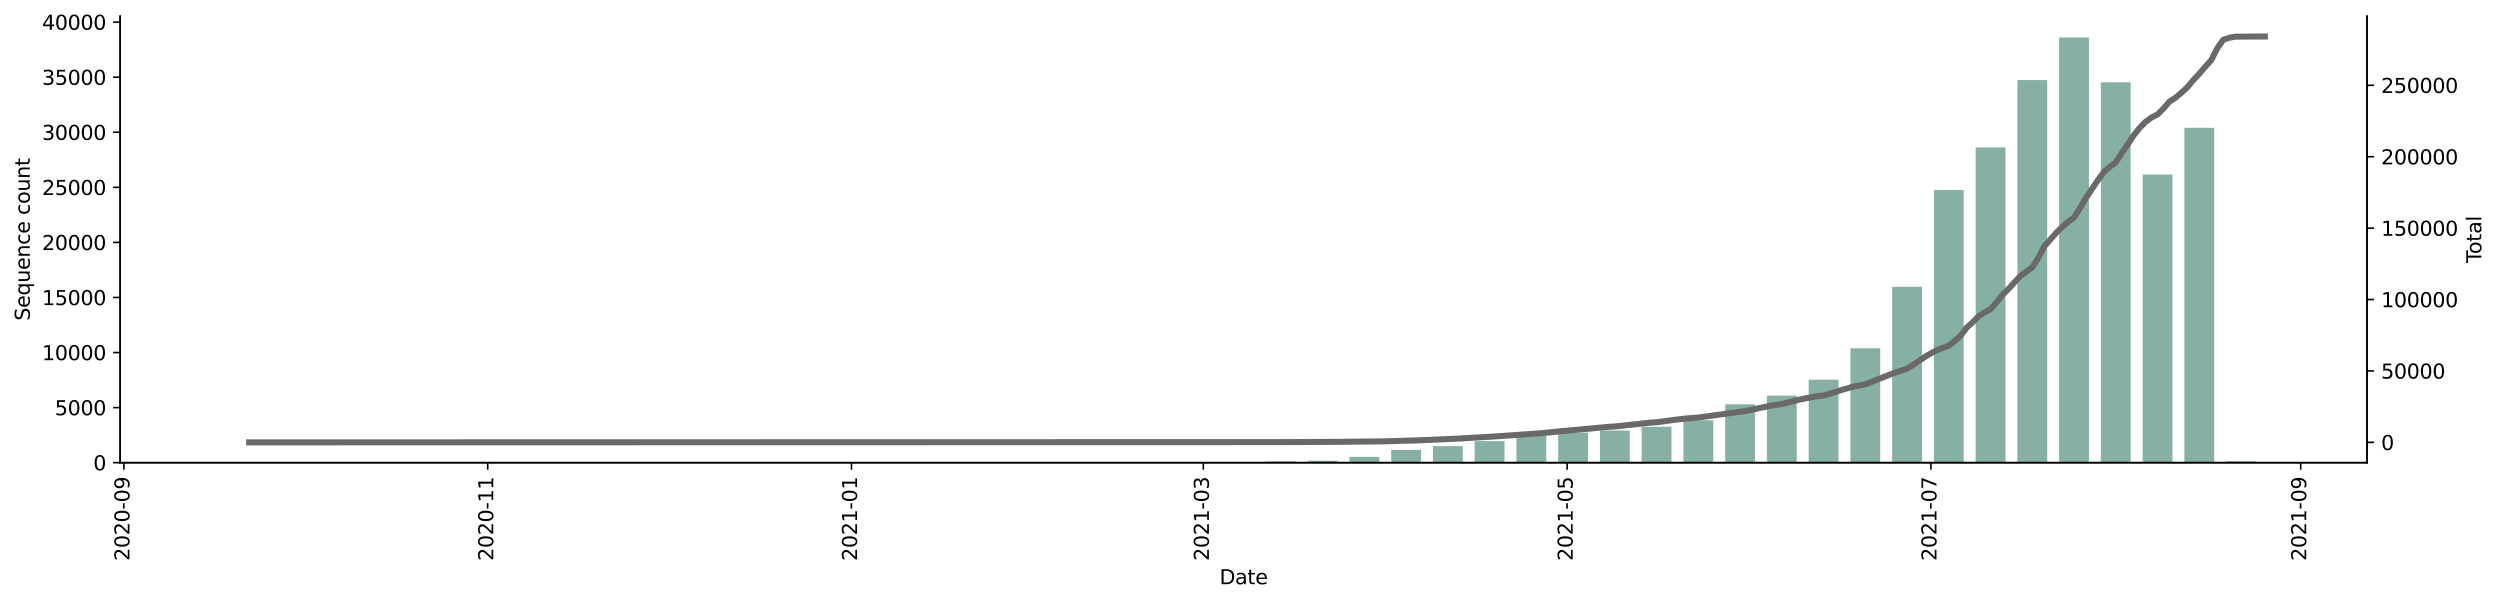 <?xml version="1.0" encoding="utf-8" standalone="no"?>
<!DOCTYPE svg PUBLIC "-//W3C//DTD SVG 1.1//EN"
  "http://www.w3.org/Graphics/SVG/1.1/DTD/svg11.dtd">
<svg height="299.464pt" version="1.1" viewBox="0 0 1241.744 299.464" width="1241.744pt" xmlns="http://www.w3.org/2000/svg" xmlns:xlink="http://www.w3.org/1999/xlink">
 <defs>
  <style type="text/css">*{stroke-linecap:butt;stroke-linejoin:round;}</style>
 </defs>
 <g id="figure_1">
  <g id="patch_1">
   <path d="M 0 299.464 
L 1241.744 299.464 
L 1241.744 0 
L 0 0 
z
" style="fill:#ffffff;"/>
  </g>
  <g id="axes_1">
   <g id="patch_2">
    <path d="M 59.691 229.803 
L 1175.691 229.803 
L 1175.691 8.043 
L 59.691 8.043 
z
" style="fill:#ffffff;"/>
   </g>
   <g id="patch_3">
    <path clip-path="url(#p8cb5286dc8)" d="M 110.418 229.803 
L 125.229 229.803 
L 125.229 229.797 
L 110.418 229.797 
z
" style="fill:#86b0a6;"/>
   </g>
   <g id="patch_4">
    <path clip-path="url(#p8cb5286dc8)" d="M 214.094 229.803 
L 228.905 229.803 
L 228.905 229.797 
L 214.094 229.797 
z
" style="fill:#86b0a6;"/>
   </g>
   <g id="patch_5">
    <path clip-path="url(#p8cb5286dc8)" d="M 234.829 229.803 
L 249.64 229.803 
L 249.64 229.797 
L 234.829 229.797 
z
" style="fill:#86b0a6;"/>
   </g>
   <g id="patch_6">
    <path clip-path="url(#p8cb5286dc8)" d="M 338.505 229.803 
L 353.316 229.803 
L 353.316 229.786 
L 338.505 229.786 
z
" style="fill:#86b0a6;"/>
   </g>
   <g id="patch_7">
    <path clip-path="url(#p8cb5286dc8)" d="M 359.241 229.803 
L 374.052 229.803 
L 374.052 229.797 
L 359.241 229.797 
z
" style="fill:#86b0a6;"/>
   </g>
   <g id="patch_8">
    <path clip-path="url(#p8cb5286dc8)" d="M 421.446 229.803 
L 436.257 229.803 
L 436.257 229.688 
L 421.446 229.688 
z
" style="fill:#86b0a6;"/>
   </g>
   <g id="patch_9">
    <path clip-path="url(#p8cb5286dc8)" d="M 442.182 229.803 
L 456.993 229.803 
L 456.993 229.792 
L 442.182 229.792 
z
" style="fill:#86b0a6;"/>
   </g>
   <g id="patch_10">
    <path clip-path="url(#p8cb5286dc8)" d="M 462.917 229.803 
L 477.728 229.803 
L 477.728 229.797 
L 462.917 229.797 
z
" style="fill:#86b0a6;"/>
   </g>
   <g id="patch_11">
    <path clip-path="url(#p8cb5286dc8)" d="M 483.652 229.803 
L 498.463 229.803 
L 498.463 229.786 
L 483.652 229.786 
z
" style="fill:#86b0a6;"/>
   </g>
   <g id="patch_12">
    <path clip-path="url(#p8cb5286dc8)" d="M 504.387 229.803 
L 519.198 229.803 
L 519.198 229.737 
L 504.387 229.737 
z
" style="fill:#86b0a6;"/>
   </g>
   <g id="patch_13">
    <path clip-path="url(#p8cb5286dc8)" d="M 525.123 229.803 
L 539.933 229.803 
L 539.933 229.759 
L 525.123 229.759 
z
" style="fill:#86b0a6;"/>
   </g>
   <g id="patch_14">
    <path clip-path="url(#p8cb5286dc8)" d="M 545.858 229.803 
L 560.669 229.803 
L 560.669 229.797 
L 545.858 229.797 
z
" style="fill:#86b0a6;"/>
   </g>
   <g id="patch_15">
    <path clip-path="url(#p8cb5286dc8)" d="M 566.593 229.803 
L 581.404 229.803 
L 581.404 229.775 
L 566.593 229.775 
z
" style="fill:#86b0a6;"/>
   </g>
   <g id="patch_16">
    <path clip-path="url(#p8cb5286dc8)" d="M 587.328 229.803 
L 602.139 229.803 
L 602.139 229.524 
L 587.328 229.524 
z
" style="fill:#86b0a6;"/>
   </g>
   <g id="patch_17">
    <path clip-path="url(#p8cb5286dc8)" d="M 608.064 229.803 
L 622.874 229.803 
L 622.874 229.524 
L 608.064 229.524 
z
" style="fill:#86b0a6;"/>
   </g>
   <g id="patch_18">
    <path clip-path="url(#p8cb5286dc8)" d="M 628.799 229.803 
L 643.61 229.803 
L 643.61 229.201 
L 628.799 229.201 
z
" style="fill:#86b0a6;"/>
   </g>
   <g id="patch_19">
    <path clip-path="url(#p8cb5286dc8)" d="M 649.534 229.803 
L 664.345 229.803 
L 664.345 228.84 
L 649.534 228.84 
z
" style="fill:#86b0a6;"/>
   </g>
   <g id="patch_20">
    <path clip-path="url(#p8cb5286dc8)" d="M 670.269 229.803 
L 685.08 229.803 
L 685.08 226.92 
L 670.269 226.92 
z
" style="fill:#86b0a6;"/>
   </g>
   <g id="patch_21">
    <path clip-path="url(#p8cb5286dc8)" d="M 691.004 229.803 
L 705.815 229.803 
L 705.815 223.479 
L 691.004 223.479 
z
" style="fill:#86b0a6;"/>
   </g>
   <g id="patch_22">
    <path clip-path="url(#p8cb5286dc8)" d="M 711.74 229.803 
L 726.551 229.803 
L 726.551 221.592 
L 711.74 221.592 
z
" style="fill:#86b0a6;"/>
   </g>
   <g id="patch_23">
    <path clip-path="url(#p8cb5286dc8)" d="M 732.475 229.803 
L 747.286 229.803 
L 747.286 219.076 
L 732.475 219.076 
z
" style="fill:#86b0a6;"/>
   </g>
   <g id="patch_24">
    <path clip-path="url(#p8cb5286dc8)" d="M 753.21 229.803 
L 768.021 229.803 
L 768.021 215.673 
L 753.21 215.673 
z
" style="fill:#86b0a6;"/>
   </g>
   <g id="patch_25">
    <path clip-path="url(#p8cb5286dc8)" d="M 773.945 229.803 
L 788.756 229.803 
L 788.756 214.908 
L 773.945 214.908 
z
" style="fill:#86b0a6;"/>
   </g>
   <g id="patch_26">
    <path clip-path="url(#p8cb5286dc8)" d="M 794.681 229.803 
L 809.492 229.803 
L 809.492 213.808 
L 794.681 213.808 
z
" style="fill:#86b0a6;"/>
   </g>
   <g id="patch_27">
    <path clip-path="url(#p8cb5286dc8)" d="M 815.416 229.803 
L 830.227 229.803 
L 830.227 211.954 
L 815.416 211.954 
z
" style="fill:#86b0a6;"/>
   </g>
   <g id="patch_28">
    <path clip-path="url(#p8cb5286dc8)" d="M 836.151 229.803 
L 850.962 229.803 
L 850.962 208.754 
L 836.151 208.754 
z
" style="fill:#86b0a6;"/>
   </g>
   <g id="patch_29">
    <path clip-path="url(#p8cb5286dc8)" d="M 856.886 229.803 
L 871.697 229.803 
L 871.697 200.811 
L 856.886 200.811 
z
" style="fill:#86b0a6;"/>
   </g>
   <g id="patch_30">
    <path clip-path="url(#p8cb5286dc8)" d="M 877.622 229.803 
L 892.432 229.803 
L 892.432 196.506 
L 877.622 196.506 
z
" style="fill:#86b0a6;"/>
   </g>
   <g id="patch_31">
    <path clip-path="url(#p8cb5286dc8)" d="M 898.357 229.803 
L 913.168 229.803 
L 913.168 188.564 
L 898.357 188.564 
z
" style="fill:#86b0a6;"/>
   </g>
   <g id="patch_32">
    <path clip-path="url(#p8cb5286dc8)" d="M 919.092 229.803 
L 933.903 229.803 
L 933.903 172.979 
L 919.092 172.979 
z
" style="fill:#86b0a6;"/>
   </g>
   <g id="patch_33">
    <path clip-path="url(#p8cb5286dc8)" d="M 939.827 229.803 
L 954.638 229.803 
L 954.638 142.445 
L 939.827 142.445 
z
" style="fill:#86b0a6;"/>
   </g>
   <g id="patch_34">
    <path clip-path="url(#p8cb5286dc8)" d="M 960.563 229.803 
L 975.373 229.803 
L 975.373 94.413 
L 960.563 94.413 
z
" style="fill:#86b0a6;"/>
   </g>
   <g id="patch_35">
    <path clip-path="url(#p8cb5286dc8)" d="M 981.298 229.803 
L 996.109 229.803 
L 996.109 73.2 
L 981.298 73.2 
z
" style="fill:#86b0a6;"/>
   </g>
   <g id="patch_36">
    <path clip-path="url(#p8cb5286dc8)" d="M 1002.033 229.803 
L 1016.844 229.803 
L 1016.844 39.783 
L 1002.033 39.783 
z
" style="fill:#86b0a6;"/>
   </g>
   <g id="patch_37">
    <path clip-path="url(#p8cb5286dc8)" d="M 1022.768 229.803 
L 1037.579 229.803 
L 1037.579 18.603 
L 1022.768 18.603 
z
" style="fill:#86b0a6;"/>
   </g>
   <g id="patch_38">
    <path clip-path="url(#p8cb5286dc8)" d="M 1043.503 229.803 
L 1058.314 229.803 
L 1058.314 40.904 
L 1043.503 40.904 
z
" style="fill:#86b0a6;"/>
   </g>
   <g id="patch_39">
    <path clip-path="url(#p8cb5286dc8)" d="M 1064.239 229.803 
L 1079.05 229.803 
L 1079.05 86.667 
L 1064.239 86.667 
z
" style="fill:#86b0a6;"/>
   </g>
   <g id="patch_40">
    <path clip-path="url(#p8cb5286dc8)" d="M 1084.974 229.803 
L 1099.785 229.803 
L 1099.785 63.463 
L 1084.974 63.463 
z
" style="fill:#86b0a6;"/>
   </g>
   <g id="patch_41">
    <path clip-path="url(#p8cb5286dc8)" d="M 1105.709 229.803 
L 1120.52 229.803 
L 1120.52 229.146 
L 1105.709 229.146 
z
" style="fill:#86b0a6;"/>
   </g>
   <g id="matplotlib.axis_1">
    <g id="xtick_1">
     <g id="line2d_1">
      <defs>
       <path d="M 0 0 
L 0 3.5 
" id="m57abd85d3b" style="stroke:#000000;stroke-width:0.8;"/>
      </defs>
      <g>
       <use style="stroke:#000000;stroke-width:0.8;" x="61.542" xlink:href="#m57abd85d3b" y="229.803"/>
      </g>
     </g>
     <g id="text_1">
      <!-- 2020-09 -->
      <g transform="translate(64.301 278.585)rotate(-90)scale(0.1 -0.1)">
       <defs>
        <path d="M 1228 531 
L 3431 531 
L 3431 0 
L 469 0 
L 469 531 
Q 828 903 1448 1529 
Q 2069 2156 2228 2338 
Q 2531 2678 2651 2914 
Q 2772 3150 2772 3378 
Q 2772 3750 2511 3984 
Q 2250 4219 1831 4219 
Q 1534 4219 1204 4116 
Q 875 4013 500 3803 
L 500 4441 
Q 881 4594 1212 4672 
Q 1544 4750 1819 4750 
Q 2544 4750 2975 4387 
Q 3406 4025 3406 3419 
Q 3406 3131 3298 2873 
Q 3191 2616 2906 2266 
Q 2828 2175 2409 1742 
Q 1991 1309 1228 531 
z
" id="DejaVuSans-32" transform="scale(0.016)"/>
        <path d="M 2034 4250 
Q 1547 4250 1301 3770 
Q 1056 3291 1056 2328 
Q 1056 1369 1301 889 
Q 1547 409 2034 409 
Q 2525 409 2770 889 
Q 3016 1369 3016 2328 
Q 3016 3291 2770 3770 
Q 2525 4250 2034 4250 
z
M 2034 4750 
Q 2819 4750 3233 4129 
Q 3647 3509 3647 2328 
Q 3647 1150 3233 529 
Q 2819 -91 2034 -91 
Q 1250 -91 836 529 
Q 422 1150 422 2328 
Q 422 3509 836 4129 
Q 1250 4750 2034 4750 
z
" id="DejaVuSans-30" transform="scale(0.016)"/>
        <path d="M 313 2009 
L 1997 2009 
L 1997 1497 
L 313 1497 
L 313 2009 
z
" id="DejaVuSans-2d" transform="scale(0.016)"/>
        <path d="M 703 97 
L 703 672 
Q 941 559 1184 500 
Q 1428 441 1663 441 
Q 2288 441 2617 861 
Q 2947 1281 2994 2138 
Q 2813 1869 2534 1725 
Q 2256 1581 1919 1581 
Q 1219 1581 811 2004 
Q 403 2428 403 3163 
Q 403 3881 828 4315 
Q 1253 4750 1959 4750 
Q 2769 4750 3195 4129 
Q 3622 3509 3622 2328 
Q 3622 1225 3098 567 
Q 2575 -91 1691 -91 
Q 1453 -91 1209 -44 
Q 966 3 703 97 
z
M 1959 2075 
Q 2384 2075 2632 2365 
Q 2881 2656 2881 3163 
Q 2881 3666 2632 3958 
Q 2384 4250 1959 4250 
Q 1534 4250 1286 3958 
Q 1038 3666 1038 3163 
Q 1038 2656 1286 2365 
Q 1534 2075 1959 2075 
z
" id="DejaVuSans-39" transform="scale(0.016)"/>
       </defs>
       <use xlink:href="#DejaVuSans-32"/>
       <use x="63.623" xlink:href="#DejaVuSans-30"/>
       <use x="127.246" xlink:href="#DejaVuSans-32"/>
       <use x="190.869" xlink:href="#DejaVuSans-30"/>
       <use x="254.492" xlink:href="#DejaVuSans-2d"/>
       <use x="290.576" xlink:href="#DejaVuSans-30"/>
       <use x="354.199" xlink:href="#DejaVuSans-39"/>
      </g>
     </g>
    </g>
    <g id="xtick_2">
     <g id="line2d_2">
      <g>
       <use style="stroke:#000000;stroke-width:0.8;" x="242.235" xlink:href="#m57abd85d3b" y="229.803"/>
      </g>
     </g>
     <g id="text_2">
      <!-- 2020-11 -->
      <g transform="translate(244.994 278.585)rotate(-90)scale(0.1 -0.1)">
       <defs>
        <path d="M 794 531 
L 1825 531 
L 1825 4091 
L 703 3866 
L 703 4441 
L 1819 4666 
L 2450 4666 
L 2450 531 
L 3481 531 
L 3481 0 
L 794 0 
L 794 531 
z
" id="DejaVuSans-31" transform="scale(0.016)"/>
       </defs>
       <use xlink:href="#DejaVuSans-32"/>
       <use x="63.623" xlink:href="#DejaVuSans-30"/>
       <use x="127.246" xlink:href="#DejaVuSans-32"/>
       <use x="190.869" xlink:href="#DejaVuSans-30"/>
       <use x="254.492" xlink:href="#DejaVuSans-2d"/>
       <use x="290.576" xlink:href="#DejaVuSans-31"/>
       <use x="354.199" xlink:href="#DejaVuSans-31"/>
      </g>
     </g>
    </g>
    <g id="xtick_3">
     <g id="line2d_3">
      <g>
       <use style="stroke:#000000;stroke-width:0.8;" x="422.928" xlink:href="#m57abd85d3b" y="229.803"/>
      </g>
     </g>
     <g id="text_3">
      <!-- 2021-01 -->
      <g transform="translate(425.687 278.585)rotate(-90)scale(0.1 -0.1)">
       <use xlink:href="#DejaVuSans-32"/>
       <use x="63.623" xlink:href="#DejaVuSans-30"/>
       <use x="127.246" xlink:href="#DejaVuSans-32"/>
       <use x="190.869" xlink:href="#DejaVuSans-31"/>
       <use x="254.492" xlink:href="#DejaVuSans-2d"/>
       <use x="290.576" xlink:href="#DejaVuSans-30"/>
       <use x="354.199" xlink:href="#DejaVuSans-31"/>
      </g>
     </g>
    </g>
    <g id="xtick_4">
     <g id="line2d_4">
      <g>
       <use style="stroke:#000000;stroke-width:0.8;" x="597.696" xlink:href="#m57abd85d3b" y="229.803"/>
      </g>
     </g>
     <g id="text_4">
      <!-- 2021-03 -->
      <g transform="translate(600.455 278.585)rotate(-90)scale(0.1 -0.1)">
       <defs>
        <path d="M 2597 2516 
Q 3050 2419 3304 2112 
Q 3559 1806 3559 1356 
Q 3559 666 3084 287 
Q 2609 -91 1734 -91 
Q 1441 -91 1130 -33 
Q 819 25 488 141 
L 488 750 
Q 750 597 1062 519 
Q 1375 441 1716 441 
Q 2309 441 2620 675 
Q 2931 909 2931 1356 
Q 2931 1769 2642 2001 
Q 2353 2234 1838 2234 
L 1294 2234 
L 1294 2753 
L 1863 2753 
Q 2328 2753 2575 2939 
Q 2822 3125 2822 3475 
Q 2822 3834 2567 4026 
Q 2313 4219 1838 4219 
Q 1578 4219 1281 4162 
Q 984 4106 628 3988 
L 628 4550 
Q 988 4650 1302 4700 
Q 1616 4750 1894 4750 
Q 2613 4750 3031 4423 
Q 3450 4097 3450 3541 
Q 3450 3153 3228 2886 
Q 3006 2619 2597 2516 
z
" id="DejaVuSans-33" transform="scale(0.016)"/>
       </defs>
       <use xlink:href="#DejaVuSans-32"/>
       <use x="63.623" xlink:href="#DejaVuSans-30"/>
       <use x="127.246" xlink:href="#DejaVuSans-32"/>
       <use x="190.869" xlink:href="#DejaVuSans-31"/>
       <use x="254.492" xlink:href="#DejaVuSans-2d"/>
       <use x="290.576" xlink:href="#DejaVuSans-30"/>
       <use x="354.199" xlink:href="#DejaVuSans-33"/>
      </g>
     </g>
    </g>
    <g id="xtick_5">
     <g id="line2d_5">
      <g>
       <use style="stroke:#000000;stroke-width:0.8;" x="778.389" xlink:href="#m57abd85d3b" y="229.803"/>
      </g>
     </g>
     <g id="text_5">
      <!-- 2021-05 -->
      <g transform="translate(781.148 278.585)rotate(-90)scale(0.1 -0.1)">
       <defs>
        <path d="M 691 4666 
L 3169 4666 
L 3169 4134 
L 1269 4134 
L 1269 2991 
Q 1406 3038 1543 3061 
Q 1681 3084 1819 3084 
Q 2600 3084 3056 2656 
Q 3513 2228 3513 1497 
Q 3513 744 3044 326 
Q 2575 -91 1722 -91 
Q 1428 -91 1123 -41 
Q 819 9 494 109 
L 494 744 
Q 775 591 1075 516 
Q 1375 441 1709 441 
Q 2250 441 2565 725 
Q 2881 1009 2881 1497 
Q 2881 1984 2565 2268 
Q 2250 2553 1709 2553 
Q 1456 2553 1204 2497 
Q 953 2441 691 2322 
L 691 4666 
z
" id="DejaVuSans-35" transform="scale(0.016)"/>
       </defs>
       <use xlink:href="#DejaVuSans-32"/>
       <use x="63.623" xlink:href="#DejaVuSans-30"/>
       <use x="127.246" xlink:href="#DejaVuSans-32"/>
       <use x="190.869" xlink:href="#DejaVuSans-31"/>
       <use x="254.492" xlink:href="#DejaVuSans-2d"/>
       <use x="290.576" xlink:href="#DejaVuSans-30"/>
       <use x="354.199" xlink:href="#DejaVuSans-35"/>
      </g>
     </g>
    </g>
    <g id="xtick_6">
     <g id="line2d_6">
      <g>
       <use style="stroke:#000000;stroke-width:0.8;" x="959.081" xlink:href="#m57abd85d3b" y="229.803"/>
      </g>
     </g>
     <g id="text_6">
      <!-- 2021-07 -->
      <g transform="translate(961.841 278.585)rotate(-90)scale(0.1 -0.1)">
       <defs>
        <path d="M 525 4666 
L 3525 4666 
L 3525 4397 
L 1831 0 
L 1172 0 
L 2766 4134 
L 525 4134 
L 525 4666 
z
" id="DejaVuSans-37" transform="scale(0.016)"/>
       </defs>
       <use xlink:href="#DejaVuSans-32"/>
       <use x="63.623" xlink:href="#DejaVuSans-30"/>
       <use x="127.246" xlink:href="#DejaVuSans-32"/>
       <use x="190.869" xlink:href="#DejaVuSans-31"/>
       <use x="254.492" xlink:href="#DejaVuSans-2d"/>
       <use x="290.576" xlink:href="#DejaVuSans-30"/>
       <use x="354.199" xlink:href="#DejaVuSans-37"/>
      </g>
     </g>
    </g>
    <g id="xtick_7">
     <g id="line2d_7">
      <g>
       <use style="stroke:#000000;stroke-width:0.8;" x="1142.736" xlink:href="#m57abd85d3b" y="229.803"/>
      </g>
     </g>
     <g id="text_7">
      <!-- 2021-09 -->
      <g transform="translate(1145.496 278.585)rotate(-90)scale(0.1 -0.1)">
       <use xlink:href="#DejaVuSans-32"/>
       <use x="63.623" xlink:href="#DejaVuSans-30"/>
       <use x="127.246" xlink:href="#DejaVuSans-32"/>
       <use x="190.869" xlink:href="#DejaVuSans-31"/>
       <use x="254.492" xlink:href="#DejaVuSans-2d"/>
       <use x="290.576" xlink:href="#DejaVuSans-30"/>
       <use x="354.199" xlink:href="#DejaVuSans-39"/>
      </g>
     </g>
    </g>
    <g id="text_8">
     <!-- Date -->
     <g transform="translate(605.74 290.184)scale(0.1 -0.1)">
      <defs>
       <path d="M 1259 4147 
L 1259 519 
L 2022 519 
Q 2988 519 3436 956 
Q 3884 1394 3884 2338 
Q 3884 3275 3436 3711 
Q 2988 4147 2022 4147 
L 1259 4147 
z
M 628 4666 
L 1925 4666 
Q 3281 4666 3915 4102 
Q 4550 3538 4550 2338 
Q 4550 1131 3912 565 
Q 3275 0 1925 0 
L 628 0 
L 628 4666 
z
" id="DejaVuSans-44" transform="scale(0.016)"/>
       <path d="M 2194 1759 
Q 1497 1759 1228 1600 
Q 959 1441 959 1056 
Q 959 750 1161 570 
Q 1363 391 1709 391 
Q 2188 391 2477 730 
Q 2766 1069 2766 1631 
L 2766 1759 
L 2194 1759 
z
M 3341 1997 
L 3341 0 
L 2766 0 
L 2766 531 
Q 2569 213 2275 61 
Q 1981 -91 1556 -91 
Q 1019 -91 701 211 
Q 384 513 384 1019 
Q 384 1609 779 1909 
Q 1175 2209 1959 2209 
L 2766 2209 
L 2766 2266 
Q 2766 2663 2505 2880 
Q 2244 3097 1772 3097 
Q 1472 3097 1187 3025 
Q 903 2953 641 2809 
L 641 3341 
Q 956 3463 1253 3523 
Q 1550 3584 1831 3584 
Q 2591 3584 2966 3190 
Q 3341 2797 3341 1997 
z
" id="DejaVuSans-61" transform="scale(0.016)"/>
       <path d="M 1172 4494 
L 1172 3500 
L 2356 3500 
L 2356 3053 
L 1172 3053 
L 1172 1153 
Q 1172 725 1289 603 
Q 1406 481 1766 481 
L 2356 481 
L 2356 0 
L 1766 0 
Q 1100 0 847 248 
Q 594 497 594 1153 
L 594 3053 
L 172 3053 
L 172 3500 
L 594 3500 
L 594 4494 
L 1172 4494 
z
" id="DejaVuSans-74" transform="scale(0.016)"/>
       <path d="M 3597 1894 
L 3597 1613 
L 953 1613 
Q 991 1019 1311 708 
Q 1631 397 2203 397 
Q 2534 397 2845 478 
Q 3156 559 3463 722 
L 3463 178 
Q 3153 47 2828 -22 
Q 2503 -91 2169 -91 
Q 1331 -91 842 396 
Q 353 884 353 1716 
Q 353 2575 817 3079 
Q 1281 3584 2069 3584 
Q 2775 3584 3186 3129 
Q 3597 2675 3597 1894 
z
M 3022 2063 
Q 3016 2534 2758 2815 
Q 2500 3097 2075 3097 
Q 1594 3097 1305 2825 
Q 1016 2553 972 2059 
L 3022 2063 
z
" id="DejaVuSans-65" transform="scale(0.016)"/>
      </defs>
      <use xlink:href="#DejaVuSans-44"/>
      <use x="77.002" xlink:href="#DejaVuSans-61"/>
      <use x="138.281" xlink:href="#DejaVuSans-74"/>
      <use x="177.49" xlink:href="#DejaVuSans-65"/>
     </g>
    </g>
   </g>
   <g id="matplotlib.axis_2">
    <g id="ytick_1">
     <g id="line2d_8">
      <defs>
       <path d="M 0 0 
L -3.5 0 
" id="m1101217943" style="stroke:#000000;stroke-width:0.8;"/>
      </defs>
      <g>
       <use style="stroke:#000000;stroke-width:0.8;" x="59.691" xlink:href="#m1101217943" y="229.803"/>
      </g>
     </g>
     <g id="text_9">
      <!-- 0 -->
      <g transform="translate(46.328 233.602)scale(0.1 -0.1)">
       <use xlink:href="#DejaVuSans-30"/>
      </g>
     </g>
    </g>
    <g id="ytick_2">
     <g id="line2d_9">
      <g>
       <use style="stroke:#000000;stroke-width:0.8;" x="59.691" xlink:href="#m1101217943" y="202.452"/>
      </g>
     </g>
     <g id="text_10">
      <!-- 5000 -->
      <g transform="translate(27.241 206.251)scale(0.1 -0.1)">
       <use xlink:href="#DejaVuSans-35"/>
       <use x="63.623" xlink:href="#DejaVuSans-30"/>
       <use x="127.246" xlink:href="#DejaVuSans-30"/>
       <use x="190.869" xlink:href="#DejaVuSans-30"/>
      </g>
     </g>
    </g>
    <g id="ytick_3">
     <g id="line2d_10">
      <g>
       <use style="stroke:#000000;stroke-width:0.8;" x="59.691" xlink:href="#m1101217943" y="175.102"/>
      </g>
     </g>
     <g id="text_11">
      <!-- 10000 -->
      <g transform="translate(20.878 178.901)scale(0.1 -0.1)">
       <use xlink:href="#DejaVuSans-31"/>
       <use x="63.623" xlink:href="#DejaVuSans-30"/>
       <use x="127.246" xlink:href="#DejaVuSans-30"/>
       <use x="190.869" xlink:href="#DejaVuSans-30"/>
       <use x="254.492" xlink:href="#DejaVuSans-30"/>
      </g>
     </g>
    </g>
    <g id="ytick_4">
     <g id="line2d_11">
      <g>
       <use style="stroke:#000000;stroke-width:0.8;" x="59.691" xlink:href="#m1101217943" y="147.751"/>
      </g>
     </g>
     <g id="text_12">
      <!-- 15000 -->
      <g transform="translate(20.878 151.551)scale(0.1 -0.1)">
       <use xlink:href="#DejaVuSans-31"/>
       <use x="63.623" xlink:href="#DejaVuSans-35"/>
       <use x="127.246" xlink:href="#DejaVuSans-30"/>
       <use x="190.869" xlink:href="#DejaVuSans-30"/>
       <use x="254.492" xlink:href="#DejaVuSans-30"/>
      </g>
     </g>
    </g>
    <g id="ytick_5">
     <g id="line2d_12">
      <g>
       <use style="stroke:#000000;stroke-width:0.8;" x="59.691" xlink:href="#m1101217943" y="120.401"/>
      </g>
     </g>
     <g id="text_13">
      <!-- 20000 -->
      <g transform="translate(20.878 124.2)scale(0.1 -0.1)">
       <use xlink:href="#DejaVuSans-32"/>
       <use x="63.623" xlink:href="#DejaVuSans-30"/>
       <use x="127.246" xlink:href="#DejaVuSans-30"/>
       <use x="190.869" xlink:href="#DejaVuSans-30"/>
       <use x="254.492" xlink:href="#DejaVuSans-30"/>
      </g>
     </g>
    </g>
    <g id="ytick_6">
     <g id="line2d_13">
      <g>
       <use style="stroke:#000000;stroke-width:0.8;" x="59.691" xlink:href="#m1101217943" y="93.051"/>
      </g>
     </g>
     <g id="text_14">
      <!-- 25000 -->
      <g transform="translate(20.878 96.85)scale(0.1 -0.1)">
       <use xlink:href="#DejaVuSans-32"/>
       <use x="63.623" xlink:href="#DejaVuSans-35"/>
       <use x="127.246" xlink:href="#DejaVuSans-30"/>
       <use x="190.869" xlink:href="#DejaVuSans-30"/>
       <use x="254.492" xlink:href="#DejaVuSans-30"/>
      </g>
     </g>
    </g>
    <g id="ytick_7">
     <g id="line2d_14">
      <g>
       <use style="stroke:#000000;stroke-width:0.8;" x="59.691" xlink:href="#m1101217943" y="65.7"/>
      </g>
     </g>
     <g id="text_15">
      <!-- 30000 -->
      <g transform="translate(20.878 69.499)scale(0.1 -0.1)">
       <use xlink:href="#DejaVuSans-33"/>
       <use x="63.623" xlink:href="#DejaVuSans-30"/>
       <use x="127.246" xlink:href="#DejaVuSans-30"/>
       <use x="190.869" xlink:href="#DejaVuSans-30"/>
       <use x="254.492" xlink:href="#DejaVuSans-30"/>
      </g>
     </g>
    </g>
    <g id="ytick_8">
     <g id="line2d_15">
      <g>
       <use style="stroke:#000000;stroke-width:0.8;" x="59.691" xlink:href="#m1101217943" y="38.35"/>
      </g>
     </g>
     <g id="text_16">
      <!-- 35000 -->
      <g transform="translate(20.878 42.149)scale(0.1 -0.1)">
       <use xlink:href="#DejaVuSans-33"/>
       <use x="63.623" xlink:href="#DejaVuSans-35"/>
       <use x="127.246" xlink:href="#DejaVuSans-30"/>
       <use x="190.869" xlink:href="#DejaVuSans-30"/>
       <use x="254.492" xlink:href="#DejaVuSans-30"/>
      </g>
     </g>
    </g>
    <g id="ytick_9">
     <g id="line2d_16">
      <g>
       <use style="stroke:#000000;stroke-width:0.8;" x="59.691" xlink:href="#m1101217943" y="10.999"/>
      </g>
     </g>
     <g id="text_17">
      <!-- 40000 -->
      <g transform="translate(20.878 14.798)scale(0.1 -0.1)">
       <defs>
        <path d="M 2419 4116 
L 825 1625 
L 2419 1625 
L 2419 4116 
z
M 2253 4666 
L 3047 4666 
L 3047 1625 
L 3713 1625 
L 3713 1100 
L 3047 1100 
L 3047 0 
L 2419 0 
L 2419 1100 
L 313 1100 
L 313 1709 
L 2253 4666 
z
" id="DejaVuSans-34" transform="scale(0.016)"/>
       </defs>
       <use xlink:href="#DejaVuSans-34"/>
       <use x="63.623" xlink:href="#DejaVuSans-30"/>
       <use x="127.246" xlink:href="#DejaVuSans-30"/>
       <use x="190.869" xlink:href="#DejaVuSans-30"/>
       <use x="254.492" xlink:href="#DejaVuSans-30"/>
      </g>
     </g>
    </g>
    <g id="text_18">
     <!-- Sequence count -->
     <g transform="translate(14.798 159.283)rotate(-90)scale(0.1 -0.1)">
      <defs>
       <path d="M 3425 4513 
L 3425 3897 
Q 3066 4069 2747 4153 
Q 2428 4238 2131 4238 
Q 1616 4238 1336 4038 
Q 1056 3838 1056 3469 
Q 1056 3159 1242 3001 
Q 1428 2844 1947 2747 
L 2328 2669 
Q 3034 2534 3370 2195 
Q 3706 1856 3706 1288 
Q 3706 609 3251 259 
Q 2797 -91 1919 -91 
Q 1588 -91 1214 -16 
Q 841 59 441 206 
L 441 856 
Q 825 641 1194 531 
Q 1563 422 1919 422 
Q 2459 422 2753 634 
Q 3047 847 3047 1241 
Q 3047 1584 2836 1778 
Q 2625 1972 2144 2069 
L 1759 2144 
Q 1053 2284 737 2584 
Q 422 2884 422 3419 
Q 422 4038 858 4394 
Q 1294 4750 2059 4750 
Q 2388 4750 2728 4690 
Q 3069 4631 3425 4513 
z
" id="DejaVuSans-53" transform="scale(0.016)"/>
       <path d="M 947 1747 
Q 947 1113 1208 752 
Q 1469 391 1925 391 
Q 2381 391 2643 752 
Q 2906 1113 2906 1747 
Q 2906 2381 2643 2742 
Q 2381 3103 1925 3103 
Q 1469 3103 1208 2742 
Q 947 2381 947 1747 
z
M 2906 525 
Q 2725 213 2448 61 
Q 2172 -91 1784 -91 
Q 1150 -91 751 415 
Q 353 922 353 1747 
Q 353 2572 751 3078 
Q 1150 3584 1784 3584 
Q 2172 3584 2448 3432 
Q 2725 3281 2906 2969 
L 2906 3500 
L 3481 3500 
L 3481 -1331 
L 2906 -1331 
L 2906 525 
z
" id="DejaVuSans-71" transform="scale(0.016)"/>
       <path d="M 544 1381 
L 544 3500 
L 1119 3500 
L 1119 1403 
Q 1119 906 1312 657 
Q 1506 409 1894 409 
Q 2359 409 2629 706 
Q 2900 1003 2900 1516 
L 2900 3500 
L 3475 3500 
L 3475 0 
L 2900 0 
L 2900 538 
Q 2691 219 2414 64 
Q 2138 -91 1772 -91 
Q 1169 -91 856 284 
Q 544 659 544 1381 
z
M 1991 3584 
L 1991 3584 
z
" id="DejaVuSans-75" transform="scale(0.016)"/>
       <path d="M 3513 2113 
L 3513 0 
L 2938 0 
L 2938 2094 
Q 2938 2591 2744 2837 
Q 2550 3084 2163 3084 
Q 1697 3084 1428 2787 
Q 1159 2491 1159 1978 
L 1159 0 
L 581 0 
L 581 3500 
L 1159 3500 
L 1159 2956 
Q 1366 3272 1645 3428 
Q 1925 3584 2291 3584 
Q 2894 3584 3203 3211 
Q 3513 2838 3513 2113 
z
" id="DejaVuSans-6e" transform="scale(0.016)"/>
       <path d="M 3122 3366 
L 3122 2828 
Q 2878 2963 2633 3030 
Q 2388 3097 2138 3097 
Q 1578 3097 1268 2742 
Q 959 2388 959 1747 
Q 959 1106 1268 751 
Q 1578 397 2138 397 
Q 2388 397 2633 464 
Q 2878 531 3122 666 
L 3122 134 
Q 2881 22 2623 -34 
Q 2366 -91 2075 -91 
Q 1284 -91 818 406 
Q 353 903 353 1747 
Q 353 2603 823 3093 
Q 1294 3584 2113 3584 
Q 2378 3584 2631 3529 
Q 2884 3475 3122 3366 
z
" id="DejaVuSans-63" transform="scale(0.016)"/>
       <path id="DejaVuSans-20" transform="scale(0.016)"/>
       <path d="M 1959 3097 
Q 1497 3097 1228 2736 
Q 959 2375 959 1747 
Q 959 1119 1226 758 
Q 1494 397 1959 397 
Q 2419 397 2687 759 
Q 2956 1122 2956 1747 
Q 2956 2369 2687 2733 
Q 2419 3097 1959 3097 
z
M 1959 3584 
Q 2709 3584 3137 3096 
Q 3566 2609 3566 1747 
Q 3566 888 3137 398 
Q 2709 -91 1959 -91 
Q 1206 -91 779 398 
Q 353 888 353 1747 
Q 353 2609 779 3096 
Q 1206 3584 1959 3584 
z
" id="DejaVuSans-6f" transform="scale(0.016)"/>
      </defs>
      <use xlink:href="#DejaVuSans-53"/>
      <use x="63.477" xlink:href="#DejaVuSans-65"/>
      <use x="125" xlink:href="#DejaVuSans-71"/>
      <use x="188.477" xlink:href="#DejaVuSans-75"/>
      <use x="251.855" xlink:href="#DejaVuSans-65"/>
      <use x="313.379" xlink:href="#DejaVuSans-6e"/>
      <use x="376.758" xlink:href="#DejaVuSans-63"/>
      <use x="431.738" xlink:href="#DejaVuSans-65"/>
      <use x="493.262" xlink:href="#DejaVuSans-20"/>
      <use x="525.049" xlink:href="#DejaVuSans-63"/>
      <use x="580.029" xlink:href="#DejaVuSans-6f"/>
      <use x="641.211" xlink:href="#DejaVuSans-75"/>
      <use x="704.59" xlink:href="#DejaVuSans-6e"/>
      <use x="767.969" xlink:href="#DejaVuSans-74"/>
     </g>
    </g>
   </g>
   <g id="patch_42">
    <path d="M 59.691 229.803 
L 59.691 8.043 
" style="fill:none;stroke:#000000;stroke-linecap:square;stroke-linejoin:miter;stroke-width:0.8;"/>
   </g>
   <g id="patch_43">
    <path d="M 1175.691 229.803 
L 1175.691 8.043 
" style="fill:none;stroke:#000000;stroke-linecap:square;stroke-linejoin:miter;stroke-width:0.8;"/>
   </g>
   <g id="patch_44">
    <path d="M 59.691 229.803 
L 1175.691 229.803 
" style="fill:none;stroke:#000000;stroke-linecap:square;stroke-linejoin:miter;stroke-width:0.8;"/>
   </g>
  </g>
  <g id="axes_2">
   <g id="matplotlib.axis_3">
    <g id="ytick_10">
     <g id="line2d_17">
      <defs>
       <path d="M 0 0 
L 3.5 0 
" id="m3d2e1de08f" style="stroke:#000000;stroke-width:0.8;"/>
      </defs>
      <g>
       <use style="stroke:#000000;stroke-width:0.8;" x="1175.691" xlink:href="#m3d2e1de08f" y="219.723"/>
      </g>
     </g>
     <g id="text_19">
      <!-- 0 -->
      <g transform="translate(1182.691 223.523)scale(0.1 -0.1)">
       <use xlink:href="#DejaVuSans-30"/>
      </g>
     </g>
    </g>
    <g id="ytick_11">
     <g id="line2d_18">
      <g>
       <use style="stroke:#000000;stroke-width:0.8;" x="1175.691" xlink:href="#m3d2e1de08f" y="184.252"/>
      </g>
     </g>
     <g id="text_20">
      <!-- 50000 -->
      <g transform="translate(1182.691 188.051)scale(0.1 -0.1)">
       <use xlink:href="#DejaVuSans-35"/>
       <use x="63.623" xlink:href="#DejaVuSans-30"/>
       <use x="127.246" xlink:href="#DejaVuSans-30"/>
       <use x="190.869" xlink:href="#DejaVuSans-30"/>
       <use x="254.492" xlink:href="#DejaVuSans-30"/>
      </g>
     </g>
    </g>
    <g id="ytick_12">
     <g id="line2d_19">
      <g>
       <use style="stroke:#000000;stroke-width:0.8;" x="1175.691" xlink:href="#m3d2e1de08f" y="148.781"/>
      </g>
     </g>
     <g id="text_21">
      <!-- 100000 -->
      <g transform="translate(1182.691 152.58)scale(0.1 -0.1)">
       <use xlink:href="#DejaVuSans-31"/>
       <use x="63.623" xlink:href="#DejaVuSans-30"/>
       <use x="127.246" xlink:href="#DejaVuSans-30"/>
       <use x="190.869" xlink:href="#DejaVuSans-30"/>
       <use x="254.492" xlink:href="#DejaVuSans-30"/>
       <use x="318.115" xlink:href="#DejaVuSans-30"/>
      </g>
     </g>
    </g>
    <g id="ytick_13">
     <g id="line2d_20">
      <g>
       <use style="stroke:#000000;stroke-width:0.8;" x="1175.691" xlink:href="#m3d2e1de08f" y="113.31"/>
      </g>
     </g>
     <g id="text_22">
      <!-- 150000 -->
      <g transform="translate(1182.691 117.109)scale(0.1 -0.1)">
       <use xlink:href="#DejaVuSans-31"/>
       <use x="63.623" xlink:href="#DejaVuSans-35"/>
       <use x="127.246" xlink:href="#DejaVuSans-30"/>
       <use x="190.869" xlink:href="#DejaVuSans-30"/>
       <use x="254.492" xlink:href="#DejaVuSans-30"/>
       <use x="318.115" xlink:href="#DejaVuSans-30"/>
      </g>
     </g>
    </g>
    <g id="ytick_14">
     <g id="line2d_21">
      <g>
       <use style="stroke:#000000;stroke-width:0.8;" x="1175.691" xlink:href="#m3d2e1de08f" y="77.838"/>
      </g>
     </g>
     <g id="text_23">
      <!-- 200000 -->
      <g transform="translate(1182.691 81.638)scale(0.1 -0.1)">
       <use xlink:href="#DejaVuSans-32"/>
       <use x="63.623" xlink:href="#DejaVuSans-30"/>
       <use x="127.246" xlink:href="#DejaVuSans-30"/>
       <use x="190.869" xlink:href="#DejaVuSans-30"/>
       <use x="254.492" xlink:href="#DejaVuSans-30"/>
       <use x="318.115" xlink:href="#DejaVuSans-30"/>
      </g>
     </g>
    </g>
    <g id="ytick_15">
     <g id="line2d_22">
      <g>
       <use style="stroke:#000000;stroke-width:0.8;" x="1175.691" xlink:href="#m3d2e1de08f" y="42.367"/>
      </g>
     </g>
     <g id="text_24">
      <!-- 250000 -->
      <g transform="translate(1182.691 46.166)scale(0.1 -0.1)">
       <use xlink:href="#DejaVuSans-32"/>
       <use x="63.623" xlink:href="#DejaVuSans-35"/>
       <use x="127.246" xlink:href="#DejaVuSans-30"/>
       <use x="190.869" xlink:href="#DejaVuSans-30"/>
       <use x="254.492" xlink:href="#DejaVuSans-30"/>
       <use x="318.115" xlink:href="#DejaVuSans-30"/>
      </g>
     </g>
    </g>
    <g id="text_25">
     <!-- Total -->
     <g transform="translate(1232.464 130.599)rotate(-90)scale(0.1 -0.1)">
      <defs>
       <path d="M -19 4666 
L 3928 4666 
L 3928 4134 
L 2272 4134 
L 2272 0 
L 1638 0 
L 1638 4134 
L -19 4134 
L -19 4666 
z
" id="DejaVuSans-54" transform="scale(0.016)"/>
       <path d="M 603 4863 
L 1178 4863 
L 1178 0 
L 603 0 
L 603 4863 
z
" id="DejaVuSans-6c" transform="scale(0.016)"/>
      </defs>
      <use xlink:href="#DejaVuSans-54"/>
      <use x="44.084" xlink:href="#DejaVuSans-6f"/>
      <use x="105.266" xlink:href="#DejaVuSans-74"/>
      <use x="144.475" xlink:href="#DejaVuSans-61"/>
      <use x="205.754" xlink:href="#DejaVuSans-6c"/>
     </g>
    </g>
   </g>
   <g id="line2d_23">
    <path clip-path="url(#p8cb5286dc8)" d="M 123.748 219.723 
L 633.242 219.608 
L 662.864 219.479 
L 686.561 219.231 
L 704.334 218.729 
L 725.07 217.81 
L 733.956 217.286 
L 742.843 216.77 
L 766.54 215.104 
L 775.427 214.149 
L 784.313 213.377 
L 799.124 211.991 
L 802.086 211.835 
L 819.859 209.917 
L 822.821 209.713 
L 831.708 208.542 
L 837.632 207.838 
L 843.557 207.394 
L 867.254 204.103 
L 879.103 201.579 
L 885.027 200.689 
L 893.914 198.445 
L 899.838 197.278 
L 902.8 196.794 
L 905.762 196.444 
L 908.724 195.589 
L 914.649 193.72 
L 920.573 192.007 
L 926.498 190.948 
L 938.346 186.171 
L 944.271 184.076 
L 947.233 183.14 
L 950.195 181.285 
L 956.119 177.255 
L 959.081 175.499 
L 962.044 173.932 
L 965.006 172.747 
L 967.968 171.733 
L 970.93 169.361 
L 973.892 166.642 
L 976.855 162.719 
L 979.817 160.077 
L 982.779 157.046 
L 985.741 155.188 
L 988.703 153.567 
L 991.665 150.203 
L 994.628 146.464 
L 997.59 143.51 
L 1003.514 137.058 
L 1009.438 132.78 
L 1012.401 128.106 
L 1015.363 122.429 
L 1021.287 115.679 
L 1024.249 112.756 
L 1027.212 110.234 
L 1030.174 108.017 
L 1033.136 103.317 
L 1036.098 98.269 
L 1042.022 89.474 
L 1044.985 85.421 
L 1047.947 82.843 
L 1050.909 80.602 
L 1053.871 76.051 
L 1056.833 71.728 
L 1059.795 67.188 
L 1062.758 63.514 
L 1065.72 60.506 
L 1068.682 58.344 
L 1071.644 56.847 
L 1074.606 53.89 
L 1077.569 50.452 
L 1080.531 48.556 
L 1083.493 46.048 
L 1086.455 43.311 
L 1089.417 39.781 
L 1092.379 36.613 
L 1095.342 33.165 
L 1098.304 29.891 
L 1101.266 24.082 
L 1104.228 19.795 
L 1107.19 18.799 
L 1110.152 18.208 
L 1124.963 18.123 
L 1124.963 18.123 
" style="fill:none;stroke:#696969;stroke-linecap:square;stroke-width:3;"/>
   </g>
   <g id="patch_45">
    <path d="M 59.691 229.803 
L 59.691 8.043 
" style="fill:none;stroke:#000000;stroke-linecap:square;stroke-linejoin:miter;stroke-width:0.8;"/>
   </g>
   <g id="patch_46">
    <path d="M 1175.691 229.803 
L 1175.691 8.043 
" style="fill:none;stroke:#000000;stroke-linecap:square;stroke-linejoin:miter;stroke-width:0.8;"/>
   </g>
   <g id="patch_47">
    <path d="M 59.691 229.803 
L 1175.691 229.803 
" style="fill:none;stroke:#000000;stroke-linecap:square;stroke-linejoin:miter;stroke-width:0.8;"/>
   </g>
  </g>
 </g>
 <defs>
  <clipPath id="p8cb5286dc8">
   <rect height="221.76" width="1116" x="59.691" y="8.043"/>
  </clipPath>
 </defs>
</svg>
